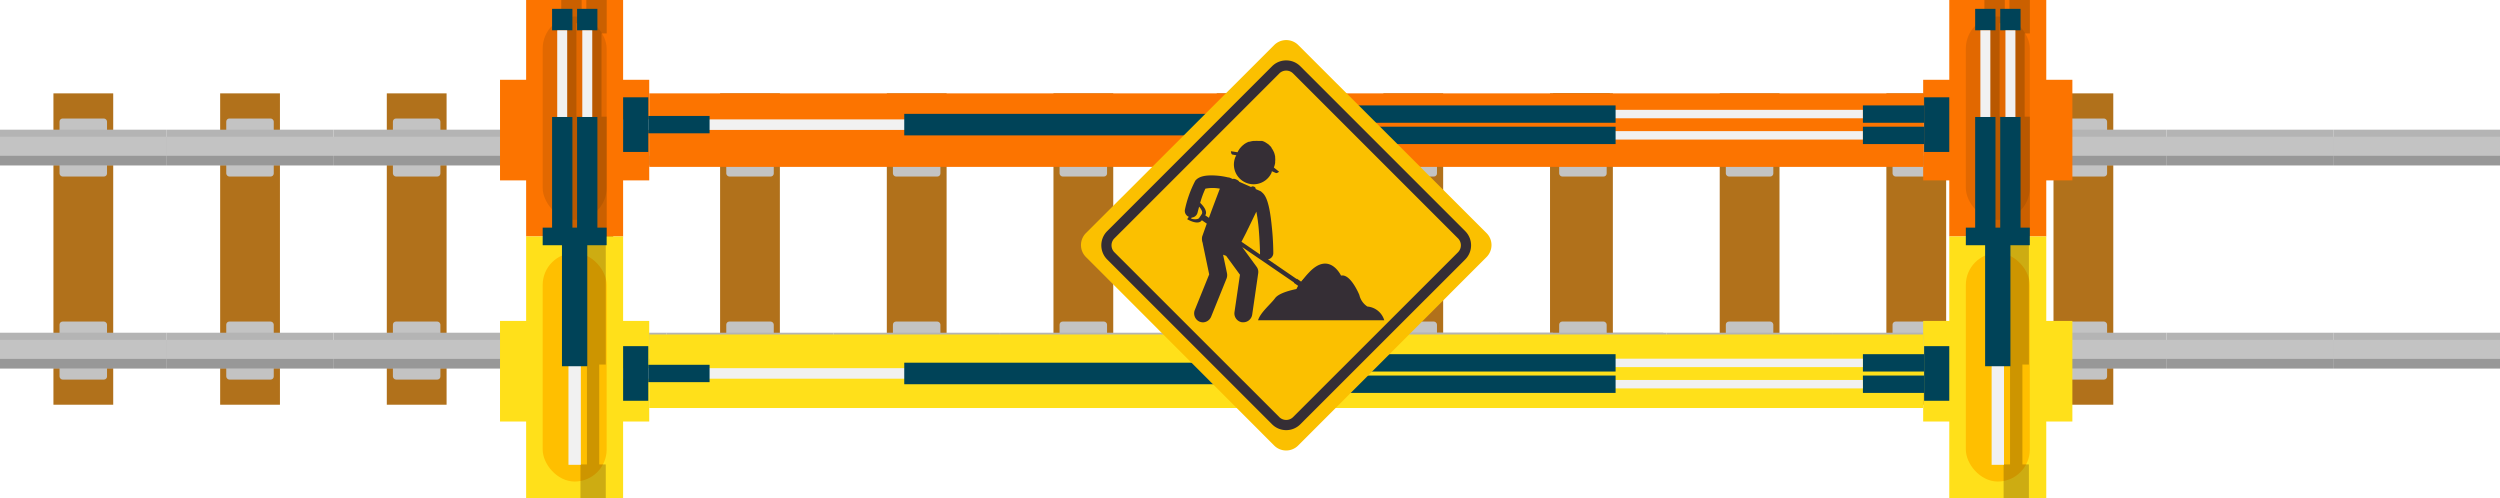 <svg xmlns="http://www.w3.org/2000/svg" viewBox="0 0 311.14 61.99"><defs><style>.cls-1{isolation:isolate;}.cls-2{fill:#b1711b;}.cls-3{fill:#c3c3c3;}.cls-4{fill:#b4b4b4;}.cls-5{fill:#989898;}.cls-6{fill:#fc7400;}.cls-7{fill:#ffe01a;}.cls-8{fill:#e26800;}.cls-9{fill:#ffbf00;}.cls-10{opacity:0.3;mix-blend-mode:multiply;}.cls-11{fill:#583200;}.cls-12{fill:#004358;}.cls-13{fill:#f1f1f1;}.cls-14{fill:#fbc000;}.cls-15{fill:none;stroke:#352e35;stroke-miterlimit:10;stroke-width:1.27px;}.cls-16{fill:#352e35;}</style></defs><g class="cls-1"><g id="Camada_2" data-name="Camada 2"><g id="Trilhos"><rect class="cls-2" x="255.57" y="11.62" width="7.44" height="38.75"/><rect class="cls-3" x="256.33" y="14.75" width="5.91" height="7.22" rx="0.38"/><rect class="cls-4" x="248.91" y="16.14" width="20.74" height="4.44"/><rect class="cls-5" x="248.91" y="19.37" width="20.74" height="1.2"/><rect class="cls-3" x="248.91" y="17.02" width="20.74" height="2.35"/><rect class="cls-3" x="256.33" y="40.02" width="5.91" height="7.22" rx="0.38"/><rect class="cls-4" x="248.91" y="41.41" width="20.74" height="4.44"/><rect class="cls-5" x="248.91" y="44.65" width="20.74" height="1.2"/><rect class="cls-3" x="248.91" y="42.3" width="20.74" height="2.35"/><rect class="cls-2" x="6.65" y="11.62" width="7.44" height="38.75"/><rect class="cls-3" x="7.41" y="14.75" width="5.91" height="7.22" rx="0.38"/><rect class="cls-4" y="16.14" width="20.74" height="4.44"/><rect class="cls-5" y="19.37" width="20.74" height="1.2"/><rect class="cls-3" y="17.02" width="20.74" height="2.35"/><rect class="cls-3" x="7.41" y="40.02" width="5.91" height="7.22" rx="0.38"/><rect class="cls-4" y="41.41" width="20.74" height="4.44"/><rect class="cls-5" y="44.65" width="20.74" height="1.2"/><rect class="cls-3" y="42.3" width="20.74" height="2.35"/><rect class="cls-2" x="27.4" y="11.62" width="7.44" height="38.75"/><rect class="cls-3" x="28.16" y="14.75" width="5.91" height="7.22" rx="0.38"/><rect class="cls-4" x="20.74" y="16.14" width="20.74" height="4.44"/><rect class="cls-5" x="20.74" y="19.37" width="20.74" height="1.2"/><rect class="cls-3" x="20.74" y="17.02" width="20.74" height="2.35"/><rect class="cls-3" x="28.16" y="40.02" width="5.91" height="7.22" rx="0.38"/><rect class="cls-4" x="20.74" y="41.41" width="20.74" height="4.44"/><rect class="cls-5" x="20.74" y="44.65" width="20.74" height="1.2"/><rect class="cls-3" x="20.74" y="42.3" width="20.74" height="2.35"/><rect class="cls-2" x="48.14" y="11.62" width="7.44" height="38.75"/><rect class="cls-3" x="48.9" y="14.75" width="5.91" height="7.22" rx="0.38"/><rect class="cls-4" x="41.49" y="16.14" width="20.74" height="4.44"/><rect class="cls-5" x="41.49" y="19.37" width="20.74" height="1.2"/><rect class="cls-3" x="41.49" y="17.02" width="20.74" height="2.35"/><rect class="cls-3" x="48.9" y="40.02" width="5.91" height="7.22" rx="0.38"/><rect class="cls-4" x="41.49" y="41.41" width="20.74" height="4.44"/><rect class="cls-5" x="41.49" y="44.65" width="20.74" height="1.2"/><rect class="cls-3" x="41.49" y="42.3" width="20.74" height="2.35"/><rect class="cls-2" x="68.88" y="11.62" width="7.44" height="38.75"/><rect class="cls-3" x="69.64" y="14.75" width="5.91" height="7.22" rx="0.38"/><rect class="cls-4" x="62.23" y="16.14" width="20.74" height="4.44"/><rect class="cls-5" x="62.23" y="19.37" width="20.74" height="1.2"/><rect class="cls-3" x="62.23" y="17.02" width="20.74" height="2.35"/><rect class="cls-3" x="69.64" y="40.02" width="5.91" height="7.22" rx="0.38"/><rect class="cls-4" x="62.23" y="41.41" width="20.74" height="4.44"/><rect class="cls-5" x="62.23" y="44.65" width="20.74" height="1.2"/><rect class="cls-3" x="62.23" y="42.3" width="20.74" height="2.35"/><rect class="cls-2" x="89.62" y="11.62" width="7.44" height="38.75"/><rect class="cls-3" x="90.39" y="14.75" width="5.91" height="7.22" rx="0.38"/><rect class="cls-4" x="82.97" y="16.14" width="20.74" height="4.44"/><rect class="cls-5" x="82.97" y="19.37" width="20.74" height="1.2"/><rect class="cls-3" x="82.97" y="17.02" width="20.74" height="2.35"/><rect class="cls-3" x="90.39" y="40.02" width="5.91" height="7.22" rx="0.38"/><rect class="cls-4" x="82.97" y="41.41" width="20.74" height="4.44"/><rect class="cls-5" x="82.97" y="44.65" width="20.74" height="1.2"/><rect class="cls-3" x="82.97" y="42.3" width="20.74" height="2.35"/><rect class="cls-2" x="110.37" y="11.62" width="7.44" height="38.75"/><rect class="cls-3" x="111.13" y="14.75" width="5.91" height="7.22" rx="0.38"/><rect class="cls-4" x="103.71" y="16.14" width="20.74" height="4.44"/><rect class="cls-5" x="103.71" y="19.37" width="20.74" height="1.2"/><rect class="cls-3" x="103.71" y="17.02" width="20.74" height="2.35"/><rect class="cls-3" x="111.13" y="40.02" width="5.91" height="7.22" rx="0.38"/><rect class="cls-4" x="103.71" y="41.41" width="20.74" height="4.44"/><rect class="cls-5" x="103.71" y="44.65" width="20.74" height="1.2"/><rect class="cls-3" x="103.71" y="42.3" width="20.74" height="2.35"/><rect class="cls-4" x="269.66" y="16.14" width="20.74" height="4.44"/><rect class="cls-5" x="269.66" y="19.37" width="20.74" height="1.2"/><rect class="cls-3" x="269.66" y="17.02" width="20.74" height="2.35"/><rect class="cls-4" x="269.66" y="41.41" width="20.74" height="4.44"/><rect class="cls-5" x="269.66" y="44.65" width="20.74" height="1.2"/><rect class="cls-3" x="269.66" y="42.3" width="20.74" height="2.35"/><rect class="cls-4" x="290.4" y="16.14" width="20.74" height="4.44"/><rect class="cls-5" x="290.4" y="19.37" width="20.74" height="1.2"/><rect class="cls-3" x="290.4" y="17.02" width="20.74" height="2.35"/><rect class="cls-4" x="290.4" y="41.41" width="20.74" height="4.44"/><rect class="cls-5" x="290.4" y="44.65" width="20.74" height="1.2"/><rect class="cls-3" x="290.4" y="42.3" width="20.74" height="2.35"/><rect class="cls-2" x="151.43" y="11.62" width="7.44" height="38.75"/><rect class="cls-3" x="152.19" y="14.75" width="5.91" height="7.22" rx="0.38"/><rect class="cls-4" x="144.78" y="16.14" width="20.74" height="4.44"/><rect class="cls-5" x="144.78" y="19.37" width="20.74" height="1.2"/><rect class="cls-3" x="144.78" y="17.02" width="20.74" height="2.35"/><rect class="cls-3" x="152.19" y="40.02" width="5.91" height="7.22" rx="0.38"/><rect class="cls-4" x="144.78" y="41.41" width="20.74" height="4.44"/><rect class="cls-5" x="144.78" y="44.65" width="20.74" height="1.2"/><rect class="cls-3" x="144.78" y="42.3" width="20.74" height="2.35"/><rect class="cls-2" x="172.17" y="11.62" width="7.44" height="38.75"/><rect class="cls-3" x="172.93" y="14.75" width="5.91" height="7.22" rx="0.38"/><rect class="cls-4" x="165.52" y="16.14" width="20.74" height="4.44"/><rect class="cls-5" x="165.52" y="19.37" width="20.74" height="1.2"/><rect class="cls-3" x="165.52" y="17.02" width="20.74" height="2.35"/><rect class="cls-3" x="172.93" y="40.02" width="5.91" height="7.22" rx="0.38"/><rect class="cls-4" x="165.52" y="41.41" width="20.74" height="4.44"/><rect class="cls-5" x="165.52" y="44.65" width="20.74" height="1.2"/><rect class="cls-3" x="165.52" y="42.3" width="20.74" height="2.35"/><rect class="cls-2" x="192.91" y="11.62" width="7.44" height="38.75"/><rect class="cls-3" x="193.68" y="14.75" width="5.91" height="7.22" rx="0.38"/><rect class="cls-4" x="186.26" y="16.14" width="20.74" height="4.44"/><rect class="cls-5" x="186.26" y="19.37" width="20.74" height="1.2"/><rect class="cls-3" x="186.26" y="17.02" width="20.74" height="2.35"/><rect class="cls-3" x="193.68" y="40.02" width="5.91" height="7.22" rx="0.38"/><rect class="cls-4" x="186.26" y="41.41" width="20.74" height="4.44"/><rect class="cls-5" x="186.26" y="44.65" width="20.74" height="1.2"/><rect class="cls-3" x="186.26" y="42.3" width="20.74" height="2.35"/><rect class="cls-2" x="193.29" y="11.62" width="7.44" height="38.75"/><rect class="cls-3" x="194.05" y="14.75" width="5.91" height="7.22" rx="0.38"/><rect class="cls-4" x="186.64" y="16.14" width="20.74" height="4.44"/><rect class="cls-5" x="186.64" y="19.37" width="20.74" height="1.2"/><rect class="cls-3" x="186.64" y="17.02" width="20.74" height="2.35"/><rect class="cls-3" x="194.05" y="40.02" width="5.91" height="7.22" rx="0.38"/><rect class="cls-4" x="186.64" y="41.41" width="20.74" height="4.44"/><rect class="cls-5" x="186.64" y="44.65" width="20.74" height="1.2"/><rect class="cls-3" x="186.64" y="42.3" width="20.74" height="2.35"/><rect class="cls-2" x="214.03" y="11.62" width="7.44" height="38.75"/><rect class="cls-3" x="214.79" y="14.75" width="5.91" height="7.22" rx="0.38"/><rect class="cls-4" x="207.38" y="16.14" width="20.74" height="4.44"/><rect class="cls-5" x="207.38" y="19.37" width="20.74" height="1.2"/><rect class="cls-3" x="207.38" y="17.02" width="20.74" height="2.35"/><rect class="cls-3" x="214.79" y="40.02" width="5.91" height="7.22" rx="0.38"/><rect class="cls-4" x="207.38" y="41.41" width="20.74" height="4.44"/><rect class="cls-5" x="207.38" y="44.65" width="20.74" height="1.2"/><rect class="cls-3" x="207.38" y="42.3" width="20.74" height="2.35"/><rect class="cls-2" x="234.77" y="11.62" width="7.44" height="38.75"/><rect class="cls-3" x="235.54" y="14.75" width="5.91" height="7.22" rx="0.38"/><rect class="cls-4" x="228.12" y="16.14" width="20.74" height="4.44"/><rect class="cls-5" x="228.12" y="19.37" width="20.74" height="1.2"/><rect class="cls-3" x="228.12" y="17.02" width="20.74" height="2.35"/><rect class="cls-3" x="235.54" y="40.02" width="5.91" height="7.22" rx="0.38"/><rect class="cls-4" x="228.12" y="41.41" width="20.74" height="4.44"/><rect class="cls-5" x="228.12" y="44.65" width="20.74" height="1.2"/><rect class="cls-3" x="228.12" y="42.3" width="20.74" height="2.35"/><rect class="cls-2" x="131.11" y="11.62" width="7.44" height="38.75"/><rect class="cls-3" x="131.87" y="14.75" width="5.91" height="7.22" rx="0.38"/><rect class="cls-4" x="124.46" y="16.14" width="20.74" height="4.44"/><rect class="cls-5" x="124.46" y="19.37" width="20.74" height="1.2"/><rect class="cls-3" x="124.46" y="17.02" width="20.74" height="2.35"/><rect class="cls-3" x="131.87" y="40.02" width="5.91" height="7.22" rx="0.38"/><rect class="cls-4" x="124.46" y="41.41" width="20.74" height="4.44"/><rect class="cls-5" x="124.46" y="44.65" width="20.74" height="1.2"/><rect class="cls-3" x="124.46" y="42.3" width="20.74" height="2.35"/><rect class="cls-4" x="145.2" y="16.14" width="20.74" height="4.44"/><rect class="cls-5" x="145.2" y="19.37" width="20.74" height="1.2"/><rect class="cls-3" x="145.2" y="17.02" width="20.74" height="2.35"/><rect class="cls-4" x="145.2" y="41.41" width="20.74" height="4.44"/><rect class="cls-5" x="145.2" y="44.65" width="20.74" height="1.2"/><rect class="cls-3" x="145.2" y="42.3" width="20.74" height="2.35"/><rect class="cls-4" x="165.94" y="16.14" width="20.74" height="4.44"/><rect class="cls-5" x="165.94" y="19.37" width="20.74" height="1.2"/><rect class="cls-3" x="165.94" y="17.02" width="20.74" height="2.35"/><rect class="cls-4" x="165.94" y="41.41" width="20.74" height="4.44"/><rect class="cls-5" x="165.94" y="44.65" width="20.74" height="1.2"/><rect class="cls-3" x="165.94" y="42.3" width="20.74" height="2.35"/><rect class="cls-6" x="62.23" y="9.93" width="18.57" height="12.52"/><rect class="cls-6" x="80.8" y="11.62" width="158.54" height="9.15"/><rect class="cls-7" x="80.8" y="41.63" width="158.54" height="9.15"/><rect class="cls-7" x="62.23" y="39.94" width="18.57" height="12.52"/><rect class="cls-6" x="239.35" y="9.93" width="18.57" height="12.52"/><rect class="cls-7" x="239.35" y="39.94" width="18.57" height="12.52"/><rect class="cls-6" x="65.48" width="12.07" height="29.43"/><rect class="cls-8" x="67.54" y="2.05" width="7.96" height="25.32" rx="3.98"/><rect class="cls-7" x="65.48" y="29.43" width="12.07" height="32.56"/><rect class="cls-9" x="67.54" y="31.48" width="7.96" height="28.45" rx="3.98"/><g class="cls-10"><polygon class="cls-11" points="69.85 2.88 70.5 2.88 70.5 14.52 69.85 14.52 69.85 29.43 72.39 29.43 72.39 14.52 71.74 14.52 71.74 2.88 72.39 2.88 72.39 0 69.85 0 69.85 2.88"/><polygon class="cls-11" points="75.51 4.16 75.51 0 72.97 0 72.97 4.16 73.62 4.16 73.62 14.52 72.97 14.52 72.97 29.43 75.51 29.43 75.51 14.52 74.86 14.52 74.86 4.16 75.51 4.16"/></g><rect class="cls-12" x="68.71" y="1.1" width="2.53" height="2.67"/><rect class="cls-13" x="69.35" y="3.77" width="1.24" height="13.78"/><g class="cls-10"><polygon class="cls-11" points="75.39 45.37 75.39 29.43 72.24 29.43 72.24 45.37 73.05 45.37 73.05 57.8 72.24 57.8 72.24 61.99 75.39 61.99 75.39 57.8 74.58 57.8 74.58 45.37 75.39 45.37"/></g><rect class="cls-12" x="68.71" y="14.56" width="2.53" height="13.83"/><rect class="cls-12" x="71.82" y="1.1" width="2.53" height="2.67"/><rect class="cls-13" x="72.47" y="3.77" width="1.24" height="13.78"/><rect class="cls-12" x="71.82" y="14.56" width="2.53" height="13.83"/><rect class="cls-13" x="70.75" y="42.19" width="1.54" height="15.66"/><rect class="cls-12" x="69.94" y="29.86" width="3.15" height="15.72"/><rect class="cls-12" x="67.54" y="28.33" width="7.96" height="2.19"/><rect class="cls-6" x="242.6" width="12.07" height="29.43"/><rect class="cls-8" x="244.66" y="2.05" width="7.96" height="25.32" rx="3.98"/><g class="cls-10"><polygon class="cls-11" points="246.97 2.88 247.62 2.88 247.62 14.52 246.97 14.52 246.97 29.43 249.51 29.43 249.51 14.52 248.86 14.52 248.86 2.88 249.51 2.88 249.51 0 246.97 0 246.97 2.88"/><polygon class="cls-11" points="252.63 4.16 252.63 0 250.09 0 250.09 4.16 250.74 4.16 250.74 14.52 250.09 14.52 250.09 29.43 252.63 29.43 252.63 14.52 251.98 14.52 251.98 4.16 252.63 4.16"/></g><rect class="cls-12" x="245.82" y="1.1" width="2.53" height="2.67"/><rect class="cls-13" x="246.47" y="3.77" width="1.24" height="13.78"/><rect class="cls-12" x="248.94" y="1.1" width="2.53" height="2.67"/><rect class="cls-13" x="249.59" y="3.77" width="1.24" height="13.78"/><rect class="cls-7" x="242.6" y="29.43" width="12.07" height="32.56"/><rect class="cls-9" x="244.66" y="31.48" width="7.96" height="28.45" rx="3.98"/><g class="cls-10"><polygon class="cls-11" points="252.51 45.37 252.51 29.43 249.36 29.43 249.36 45.37 250.16 45.37 250.16 57.8 249.36 57.8 249.36 61.99 252.51 61.99 252.51 57.8 251.7 57.8 251.7 45.37 252.51 45.37"/></g><rect class="cls-13" x="247.87" y="42.19" width="1.54" height="15.66"/><rect class="cls-12" x="245.82" y="14.56" width="2.53" height="13.83"/><rect class="cls-12" x="248.94" y="14.56" width="2.53" height="13.83"/><rect class="cls-12" x="247.06" y="29.86" width="3.15" height="15.72"/><rect class="cls-12" x="244.66" y="28.33" width="7.96" height="2.19"/><rect class="cls-12" x="231.85" y="13.12" width="7.63" height="2.16"/><rect class="cls-13" x="192.54" y="13.67" width="39.3" height="1.05"/><rect class="cls-12" x="161.61" y="13.12" width="39.46" height="2.16"/><rect class="cls-12" x="231.85" y="15.77" width="7.63" height="2.16"/><rect class="cls-13" x="192.54" y="16.32" width="39.3" height="1.05"/><rect class="cls-12" x="161.61" y="15.77" width="39.46" height="2.16"/><rect class="cls-13" x="77.55" y="14.86" width="44.68" height="1.31"/><rect class="cls-12" x="112.54" y="14.17" width="44.86" height="2.68"/><rect class="cls-12" x="155.5" y="12.12" width="6.26" height="6.78"/><rect class="cls-12" x="239.47" y="12.11" width="3.13" height="6.8"/><rect class="cls-12" x="77.55" y="12.11" width="3.13" height="6.8"/><rect class="cls-12" x="80.68" y="14.43" width="7.63" height="2.16"/><rect class="cls-12" x="231.85" y="44.08" width="7.63" height="2.16"/><rect class="cls-13" x="192.54" y="44.64" width="39.3" height="1.05"/><rect class="cls-12" x="161.61" y="44.08" width="39.46" height="2.16"/><rect class="cls-12" x="231.85" y="46.74" width="7.63" height="2.16"/><rect class="cls-13" x="192.54" y="47.29" width="39.3" height="1.05"/><rect class="cls-12" x="161.61" y="46.74" width="39.46" height="2.16"/><rect class="cls-13" x="77.55" y="45.82" width="44.68" height="1.31"/><rect class="cls-12" x="112.54" y="45.14" width="44.86" height="2.68"/><rect class="cls-12" x="155.5" y="43.09" width="6.26" height="6.78"/><rect class="cls-12" x="239.47" y="43.08" width="3.13" height="6.8"/><rect class="cls-12" x="77.55" y="43.08" width="3.13" height="6.8"/><rect class="cls-12" x="80.68" y="45.4" width="7.63" height="2.16"/><path class="cls-14" d="M161.57,55.44a2.11,2.11,0,0,1-3,0L135.16,32a2.11,2.11,0,0,1,0-3L158.58,5.61a2.12,2.12,0,0,1,3,0L185,29a2.11,2.11,0,0,1,0,3Z"/><path class="cls-15" d="M161.38,52.36a1.85,1.85,0,0,1-2.61,0L138.24,31.84a1.86,1.86,0,0,1,0-2.62L158.77,8.69a1.85,1.85,0,0,1,2.61,0l20.53,20.53a1.86,1.86,0,0,1,0,2.62Z"/><path class="cls-16" d="M153.86,19.33c0,.06-.06.1-.08.15a2.45,2.45,0,1,0,4.48,2c0-.05,0-.11.05-.16l.48.21c.15.06.4-.16.4-.16l-.65-.52a2.46,2.46,0,0,0,.16-.59.88.88,0,0,0,0-.16,1.85,1.85,0,0,0,0-.47.57.57,0,0,0,0-.13,2.56,2.56,0,0,0-.15-.56l-.05-.1a2.22,2.22,0,0,0-.25-.42.25.25,0,0,1,0-.07s-.05,0-.07-.07a2.28,2.28,0,0,0-.22-.22.76.76,0,0,0-.09-.09l-.07-.05-.15-.1-.12-.08-.22-.12-.23-.08-.15,0-.17,0-.08,0h-.13a1.71,1.71,0,0,0-.32,0H156a2.73,2.73,0,0,0-.48.1l-.1,0a2.57,2.57,0,0,0-.52.27.39.39,0,0,0-.1.08,2.11,2.11,0,0,0-.35.32l-.11.12a3,3,0,0,0-.32.52l-.82-.13s0,.34.16.41Z"/><path class="cls-16" d="M164.42,35.32l-1.65-1.12a6.67,6.67,0,0,0-.84.85l-.53-.37,0,.06-3.59-2.46a.8.8,0,0,0,.66-.8c0-.06,0-1.63-.19-3.3-.29-3-.75-3.87-1.22-4.24a.66.66,0,0,0-.23-.17l-.57-.25h0c.1-.26-.46-.44-.54-.24h0l-1.5-.66c0-.15-.69-.48-.77-.33l-.34-.15a.66.66,0,0,0-.27-.06,9,9,0,0,0-1.66-.24c-1.26-.06-2,.14-2.42.65a14,14,0,0,0-1.29,3.6A.8.8,0,0,0,148,27l0,0-.06,0-.19.28s1.36.83,1.83.13l.42-.61c.35-.52-.32-1.26-.63-1.55a10.56,10.56,0,0,1,.65-1.77,4.84,4.84,0,0,1,1.8,0c-.35.92-.89,2.33-1.36,3.63l-.46-.31-.42.61.61.42-.57,1.6a1.44,1.44,0,0,0,.07.83s0,0,0,.06l.8,3.83-1.79,4.43a1.13,1.13,0,0,0,.61,1.46,1.25,1.25,0,0,0,.42.08,1.14,1.14,0,0,0,1-.7l1.92-4.75a1.2,1.2,0,0,0,.06-.65l-.49-2.32.38.14,1.72,2.35-.68,4.65a1.12,1.12,0,0,0,.94,1.27h.16a1.12,1.12,0,0,0,1.11-1l.74-5.09a1.08,1.08,0,0,0-.2-.82l-1.79-2.45,6.44,4.4,0,.06.52.36a5.91,5.91,0,0,0-.48,1.09l1.65,1.13a2.08,2.08,0,0,0,2.29-.29A2.18,2.18,0,0,0,164.42,35.32Zm-14.87-8.65c-.09.14-.19.29-.32.47s-.69.2-1,.05l.08-.11a.81.81,0,0,0,.73-.61c.06-.24.13-.49.2-.75l0,0C149.48,26,149.75,26.38,149.55,26.67ZM155.07,29l.05-.1c.09-.19.18-.38.28-.57l.06-.13.9-1.86a20.76,20.76,0,0,1,.3,2.19c.13,1.54.16,3,.16,3a.7.7,0,0,0,0,.14l-2.31-1.58Z"/><path class="cls-16" d="M156.57,39.86h15.71a2.4,2.4,0,0,0-2.1-1.71,2.33,2.33,0,0,1-1-1.44s-1.09-2.68-2.28-2.41c0,0-1.46-3.1-4-.37a6.44,6.44,0,0,0-1.32,2s-2.29.37-2.88,1.17S156.89,38.85,156.57,39.86Z"/></g></g></g></svg>